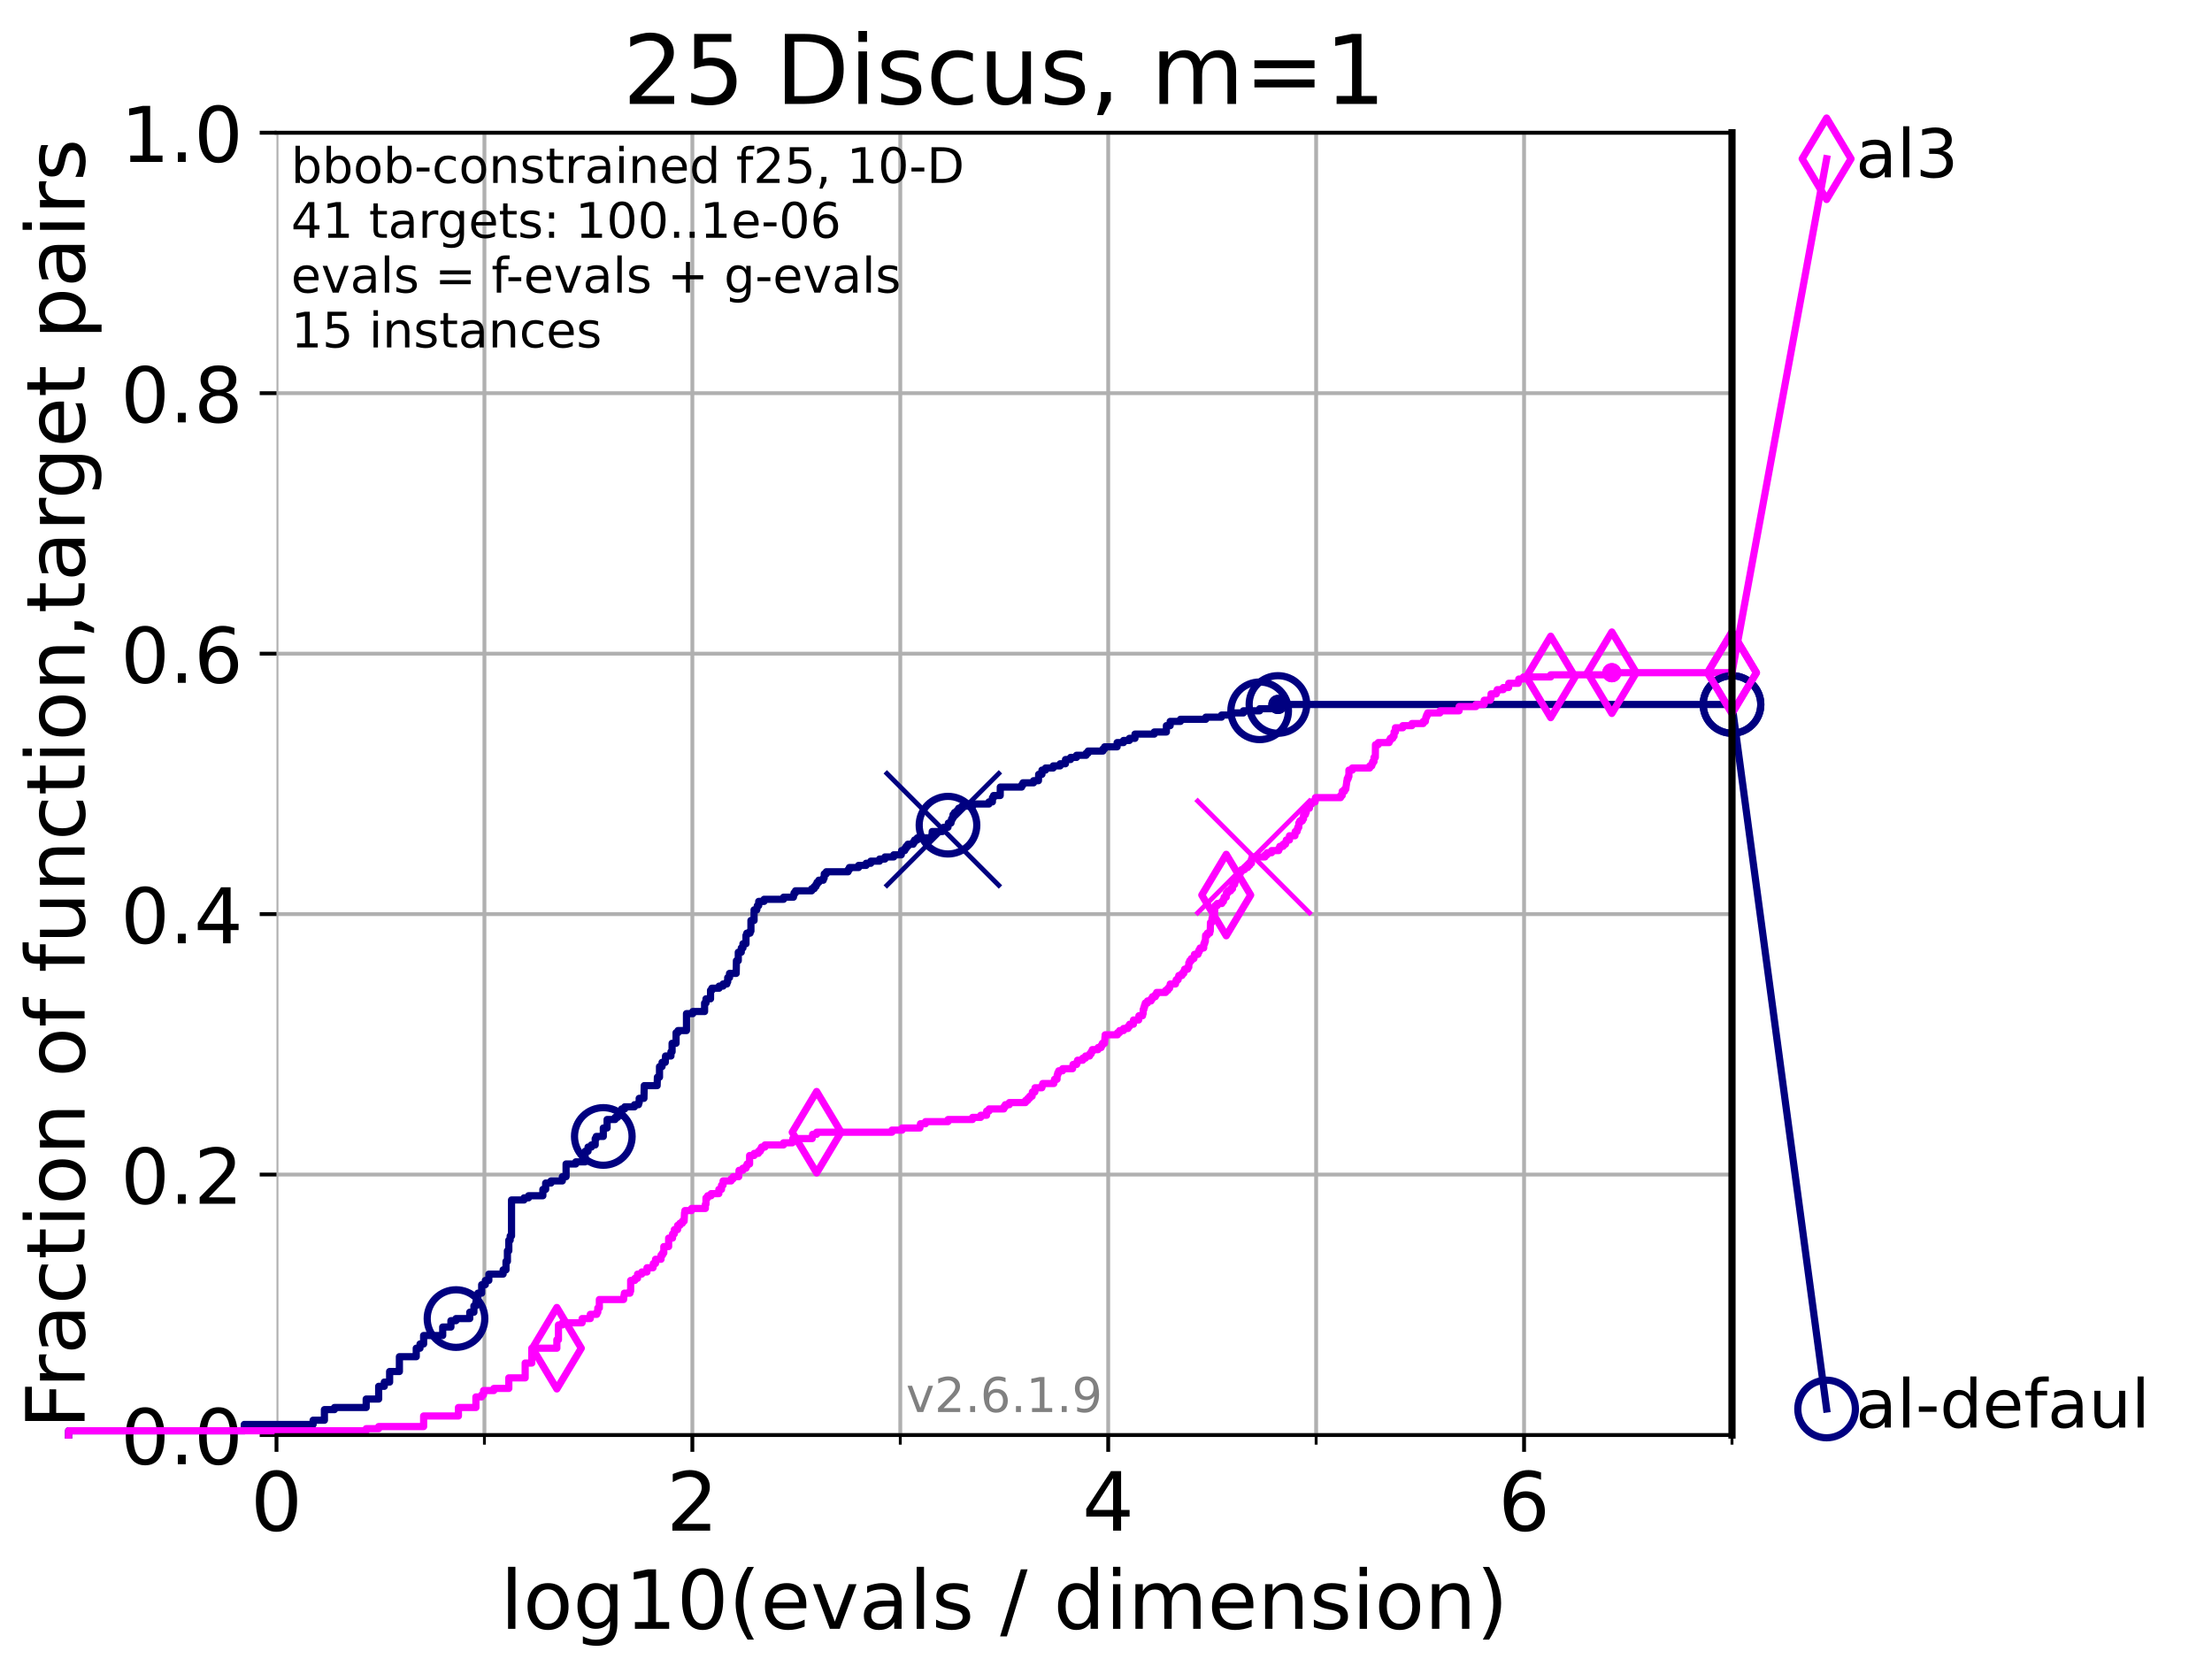 <?xml version="1.0" encoding="utf-8" standalone="no"?>
<!DOCTYPE svg PUBLIC "-//W3C//DTD SVG 1.1//EN"
  "http://www.w3.org/Graphics/SVG/1.1/DTD/svg11.dtd">
<!-- Created with matplotlib (https://matplotlib.org/) -->
<svg height="345.6pt" version="1.1" viewBox="0 0 460.8 345.6" width="460.8pt" xmlns="http://www.w3.org/2000/svg" xmlns:xlink="http://www.w3.org/1999/xlink">
 <defs>
  <style type="text/css">*{stroke-linecap:butt;stroke-linejoin:round;}</style>
 </defs>
 <g id="figure_1">
  <g id="patch_1">
   <path d="M 0 345.6 
L 460.8 345.6 
L 460.8 0 
L 0 0 
z
" style="fill:#ffffff;"/>
  </g>
  <g id="axes_1">
   <g id="patch_2">
    <path d="M 57.6 298.944 
L 360.806 298.944 
L 360.806 27.648 
L 57.6 27.648 
z
" style="fill:#ffffff;"/>
   </g>
   <g id="matplotlib.axis_1">
    <g id="xtick_1">
     <g id="line2d_1">
      <path clip-path="url(#p01d2b4db1b)" d="M 57.6 298.944 
L 57.6 27.648 
" style="fill:none;stroke:#b0b0b0;stroke-linecap:square;stroke-width:0.8;"/>
     </g>
     <g id="line2d_2">
      <defs>
       <path d="M 0 0 
L 0 3.5 
" id="m9686da07dc" style="stroke:#000000;stroke-width:0.8;"/>
      </defs>
      <g>
       <use style="stroke:#000000;stroke-width:0.8;" x="57.6" xlink:href="#m9686da07dc" y="298.944"/>
      </g>
     </g>
     <g id="text_1">
      <!-- 0 -->
      <g transform="translate(52.192 318.861)scale(0.17 -0.17)">
       <defs>
        <path d="M 31.781 66.406 
Q 24.172 66.406 20.328 58.906 
Q 16.5 51.422 16.5 36.375 
Q 16.5 21.391 20.328 13.891 
Q 24.172 6.391 31.781 6.391 
Q 39.453 6.391 43.281 13.891 
Q 47.125 21.391 47.125 36.375 
Q 47.125 51.422 43.281 58.906 
Q 39.453 66.406 31.781 66.406 
z
M 31.781 74.219 
Q 44.047 74.219 50.516 64.516 
Q 56.984 54.828 56.984 36.375 
Q 56.984 17.969 50.516 8.266 
Q 44.047 -1.422 31.781 -1.422 
Q 19.531 -1.422 13.062 8.266 
Q 6.594 17.969 6.594 36.375 
Q 6.594 54.828 13.062 64.516 
Q 19.531 74.219 31.781 74.219 
z
" id="DejaVuSans-48"/>
       </defs>
       <use xlink:href="#DejaVuSans-48"/>
      </g>
     </g>
    </g>
    <g id="xtick_2">
     <g id="line2d_3">
      <path clip-path="url(#p01d2b4db1b)" d="M 144.23 298.944 
L 144.23 27.648 
" style="fill:none;stroke:#b0b0b0;stroke-linecap:square;stroke-width:0.8;"/>
     </g>
     <g id="line2d_4">
      <g>
       <use style="stroke:#000000;stroke-width:0.8;" x="144.23" xlink:href="#m9686da07dc" y="298.944"/>
      </g>
     </g>
     <g id="text_2">
      <!-- 2 -->
      <g transform="translate(138.822 318.861)scale(0.17 -0.17)">
       <defs>
        <path d="M 19.188 8.297 
L 53.609 8.297 
L 53.609 0 
L 7.328 0 
L 7.328 8.297 
Q 12.938 14.109 22.625 23.891 
Q 32.328 33.688 34.812 36.531 
Q 39.547 41.844 41.422 45.531 
Q 43.312 49.219 43.312 52.781 
Q 43.312 58.594 39.234 62.25 
Q 35.156 65.922 28.609 65.922 
Q 23.969 65.922 18.812 64.312 
Q 13.672 62.703 7.812 59.422 
L 7.812 69.391 
Q 13.766 71.781 18.938 73 
Q 24.125 74.219 28.422 74.219 
Q 39.75 74.219 46.484 68.547 
Q 53.219 62.891 53.219 53.422 
Q 53.219 48.922 51.531 44.891 
Q 49.859 40.875 45.406 35.406 
Q 44.188 33.984 37.641 27.219 
Q 31.109 20.453 19.188 8.297 
z
" id="DejaVuSans-50"/>
       </defs>
       <use xlink:href="#DejaVuSans-50"/>
      </g>
     </g>
    </g>
    <g id="xtick_3">
     <g id="line2d_5">
      <path clip-path="url(#p01d2b4db1b)" d="M 230.861 298.944 
L 230.861 27.648 
" style="fill:none;stroke:#b0b0b0;stroke-linecap:square;stroke-width:0.8;"/>
     </g>
     <g id="line2d_6">
      <g>
       <use style="stroke:#000000;stroke-width:0.8;" x="230.861" xlink:href="#m9686da07dc" y="298.944"/>
      </g>
     </g>
     <g id="text_3">
      <!-- 4 -->
      <g transform="translate(225.453 318.861)scale(0.17 -0.17)">
       <defs>
        <path d="M 37.797 64.312 
L 12.891 25.391 
L 37.797 25.391 
z
M 35.203 72.906 
L 47.609 72.906 
L 47.609 25.391 
L 58.016 25.391 
L 58.016 17.188 
L 47.609 17.188 
L 47.609 0 
L 37.797 0 
L 37.797 17.188 
L 4.891 17.188 
L 4.891 26.703 
z
" id="DejaVuSans-52"/>
       </defs>
       <use xlink:href="#DejaVuSans-52"/>
      </g>
     </g>
    </g>
    <g id="xtick_4">
     <g id="line2d_7">
      <path clip-path="url(#p01d2b4db1b)" d="M 317.491 298.944 
L 317.491 27.648 
" style="fill:none;stroke:#b0b0b0;stroke-linecap:square;stroke-width:0.8;"/>
     </g>
     <g id="line2d_8">
      <g>
       <use style="stroke:#000000;stroke-width:0.8;" x="317.491" xlink:href="#m9686da07dc" y="298.944"/>
      </g>
     </g>
     <g id="text_4">
      <!-- 6 -->
      <g transform="translate(312.083 318.861)scale(0.17 -0.17)">
       <defs>
        <path d="M 33.016 40.375 
Q 26.375 40.375 22.484 35.828 
Q 18.609 31.297 18.609 23.391 
Q 18.609 15.531 22.484 10.953 
Q 26.375 6.391 33.016 6.391 
Q 39.656 6.391 43.531 10.953 
Q 47.406 15.531 47.406 23.391 
Q 47.406 31.297 43.531 35.828 
Q 39.656 40.375 33.016 40.375 
z
M 52.594 71.297 
L 52.594 62.312 
Q 48.875 64.062 45.094 64.984 
Q 41.312 65.922 37.594 65.922 
Q 27.828 65.922 22.672 59.328 
Q 17.531 52.734 16.797 39.406 
Q 19.672 43.656 24.016 45.922 
Q 28.375 48.188 33.594 48.188 
Q 44.578 48.188 50.953 41.516 
Q 57.328 34.859 57.328 23.391 
Q 57.328 12.156 50.688 5.359 
Q 44.047 -1.422 33.016 -1.422 
Q 20.359 -1.422 13.672 8.266 
Q 6.984 17.969 6.984 36.375 
Q 6.984 53.656 15.188 63.938 
Q 23.391 74.219 37.203 74.219 
Q 40.922 74.219 44.703 73.484 
Q 48.484 72.75 52.594 71.297 
z
" id="DejaVuSans-54"/>
       </defs>
       <use xlink:href="#DejaVuSans-54"/>
      </g>
     </g>
    </g>
    <g id="xtick_5">
     <g id="line2d_9">
      <path clip-path="url(#p01d2b4db1b)" d="M 100.915 298.944 
L 100.915 27.648 
" style="fill:none;stroke:#b0b0b0;stroke-linecap:square;stroke-width:0.8;"/>
     </g>
     <g id="line2d_10">
      <defs>
       <path d="M 0 0 
L 0 2 
" id="mb28432f240" style="stroke:#000000;stroke-width:0.6;"/>
      </defs>
      <g>
       <use style="stroke:#000000;stroke-width:0.6;" x="100.915" xlink:href="#mb28432f240" y="298.944"/>
      </g>
     </g>
    </g>
    <g id="xtick_6">
     <g id="line2d_11">
      <path clip-path="url(#p01d2b4db1b)" d="M 187.546 298.944 
L 187.546 27.648 
" style="fill:none;stroke:#b0b0b0;stroke-linecap:square;stroke-width:0.8;"/>
     </g>
     <g id="line2d_12">
      <g>
       <use style="stroke:#000000;stroke-width:0.6;" x="187.546" xlink:href="#mb28432f240" y="298.944"/>
      </g>
     </g>
    </g>
    <g id="xtick_7">
     <g id="line2d_13">
      <path clip-path="url(#p01d2b4db1b)" d="M 274.176 298.944 
L 274.176 27.648 
" style="fill:none;stroke:#b0b0b0;stroke-linecap:square;stroke-width:0.8;"/>
     </g>
     <g id="line2d_14">
      <g>
       <use style="stroke:#000000;stroke-width:0.6;" x="274.176" xlink:href="#mb28432f240" y="298.944"/>
      </g>
     </g>
    </g>
    <g id="xtick_8">
     <g id="line2d_15">
      <path clip-path="url(#p01d2b4db1b)" d="M 360.806 298.944 
L 360.806 27.648 
" style="fill:none;stroke:#b0b0b0;stroke-linecap:square;stroke-width:0.8;"/>
     </g>
     <g id="line2d_16">
      <g>
       <use style="stroke:#000000;stroke-width:0.6;" x="360.806" xlink:href="#mb28432f240" y="298.944"/>
      </g>
     </g>
    </g>
    <g id="text_5">
     <!-- log10(evals / dimension) -->
     <g transform="translate(104.239 339.314)scale(0.17 -0.17)">
      <defs>
       <path d="M 9.422 75.984 
L 18.406 75.984 
L 18.406 0 
L 9.422 0 
z
" id="DejaVuSans-108"/>
       <path d="M 30.609 48.391 
Q 23.391 48.391 19.188 42.75 
Q 14.984 37.109 14.984 27.297 
Q 14.984 17.484 19.156 11.844 
Q 23.344 6.203 30.609 6.203 
Q 37.797 6.203 41.984 11.859 
Q 46.188 17.531 46.188 27.297 
Q 46.188 37.016 41.984 42.703 
Q 37.797 48.391 30.609 48.391 
z
M 30.609 56 
Q 42.328 56 49.016 48.375 
Q 55.719 40.766 55.719 27.297 
Q 55.719 13.875 49.016 6.219 
Q 42.328 -1.422 30.609 -1.422 
Q 18.844 -1.422 12.172 6.219 
Q 5.516 13.875 5.516 27.297 
Q 5.516 40.766 12.172 48.375 
Q 18.844 56 30.609 56 
z
" id="DejaVuSans-111"/>
       <path d="M 45.406 27.984 
Q 45.406 37.75 41.375 43.109 
Q 37.359 48.484 30.078 48.484 
Q 22.859 48.484 18.828 43.109 
Q 14.797 37.75 14.797 27.984 
Q 14.797 18.266 18.828 12.891 
Q 22.859 7.516 30.078 7.516 
Q 37.359 7.516 41.375 12.891 
Q 45.406 18.266 45.406 27.984 
z
M 54.391 6.781 
Q 54.391 -7.172 48.188 -13.984 
Q 42 -20.797 29.203 -20.797 
Q 24.469 -20.797 20.266 -20.094 
Q 16.062 -19.391 12.109 -17.922 
L 12.109 -9.188 
Q 16.062 -11.328 19.922 -12.344 
Q 23.781 -13.375 27.781 -13.375 
Q 36.625 -13.375 41.016 -8.766 
Q 45.406 -4.156 45.406 5.172 
L 45.406 9.625 
Q 42.625 4.781 38.281 2.391 
Q 33.938 0 27.875 0 
Q 17.828 0 11.672 7.656 
Q 5.516 15.328 5.516 27.984 
Q 5.516 40.672 11.672 48.328 
Q 17.828 56 27.875 56 
Q 33.938 56 38.281 53.609 
Q 42.625 51.219 45.406 46.391 
L 45.406 54.688 
L 54.391 54.688 
z
" id="DejaVuSans-103"/>
       <path d="M 12.406 8.297 
L 28.516 8.297 
L 28.516 63.922 
L 10.984 60.406 
L 10.984 69.391 
L 28.422 72.906 
L 38.281 72.906 
L 38.281 8.297 
L 54.391 8.297 
L 54.391 0 
L 12.406 0 
z
" id="DejaVuSans-49"/>
       <path d="M 31 75.875 
Q 24.469 64.656 21.281 53.656 
Q 18.109 42.672 18.109 31.391 
Q 18.109 20.125 21.312 9.062 
Q 24.516 -2 31 -13.188 
L 23.188 -13.188 
Q 15.875 -1.703 12.234 9.375 
Q 8.594 20.453 8.594 31.391 
Q 8.594 42.281 12.203 53.312 
Q 15.828 64.359 23.188 75.875 
z
" id="DejaVuSans-40"/>
       <path d="M 56.203 29.594 
L 56.203 25.203 
L 14.891 25.203 
Q 15.484 15.922 20.484 11.062 
Q 25.484 6.203 34.422 6.203 
Q 39.594 6.203 44.453 7.469 
Q 49.312 8.734 54.109 11.281 
L 54.109 2.781 
Q 49.266 0.734 44.188 -0.344 
Q 39.109 -1.422 33.891 -1.422 
Q 20.797 -1.422 13.156 6.188 
Q 5.516 13.812 5.516 26.812 
Q 5.516 40.234 12.766 48.109 
Q 20.016 56 32.328 56 
Q 43.359 56 49.781 48.891 
Q 56.203 41.797 56.203 29.594 
z
M 47.219 32.234 
Q 47.125 39.594 43.094 43.984 
Q 39.062 48.391 32.422 48.391 
Q 24.906 48.391 20.391 44.141 
Q 15.875 39.891 15.188 32.172 
z
" id="DejaVuSans-101"/>
       <path d="M 2.984 54.688 
L 12.5 54.688 
L 29.594 8.797 
L 46.688 54.688 
L 56.203 54.688 
L 35.688 0 
L 23.484 0 
z
" id="DejaVuSans-118"/>
       <path d="M 34.281 27.484 
Q 23.391 27.484 19.188 25 
Q 14.984 22.516 14.984 16.5 
Q 14.984 11.719 18.141 8.906 
Q 21.297 6.109 26.703 6.109 
Q 34.188 6.109 38.703 11.406 
Q 43.219 16.703 43.219 25.484 
L 43.219 27.484 
z
M 52.203 31.203 
L 52.203 0 
L 43.219 0 
L 43.219 8.297 
Q 40.141 3.328 35.547 0.953 
Q 30.953 -1.422 24.312 -1.422 
Q 15.922 -1.422 10.953 3.297 
Q 6 8.016 6 15.922 
Q 6 25.141 12.172 29.828 
Q 18.359 34.516 30.609 34.516 
L 43.219 34.516 
L 43.219 35.406 
Q 43.219 41.609 39.141 45 
Q 35.062 48.391 27.688 48.391 
Q 23 48.391 18.547 47.266 
Q 14.109 46.141 10.016 43.891 
L 10.016 52.203 
Q 14.938 54.109 19.578 55.047 
Q 24.219 56 28.609 56 
Q 40.484 56 46.344 49.844 
Q 52.203 43.703 52.203 31.203 
z
" id="DejaVuSans-97"/>
       <path d="M 44.281 53.078 
L 44.281 44.578 
Q 40.484 46.531 36.375 47.5 
Q 32.281 48.484 27.875 48.484 
Q 21.188 48.484 17.844 46.438 
Q 14.5 44.391 14.5 40.281 
Q 14.5 37.156 16.891 35.375 
Q 19.281 33.594 26.516 31.984 
L 29.594 31.297 
Q 39.156 29.25 43.188 25.516 
Q 47.219 21.781 47.219 15.094 
Q 47.219 7.469 41.188 3.016 
Q 35.156 -1.422 24.609 -1.422 
Q 20.219 -1.422 15.453 -0.562 
Q 10.688 0.297 5.422 2 
L 5.422 11.281 
Q 10.406 8.688 15.234 7.391 
Q 20.062 6.109 24.812 6.109 
Q 31.156 6.109 34.562 8.281 
Q 37.984 10.453 37.984 14.406 
Q 37.984 18.062 35.516 20.016 
Q 33.062 21.969 24.703 23.781 
L 21.578 24.516 
Q 13.234 26.266 9.516 29.906 
Q 5.812 33.547 5.812 39.891 
Q 5.812 47.609 11.281 51.797 
Q 16.75 56 26.812 56 
Q 31.781 56 36.172 55.266 
Q 40.578 54.547 44.281 53.078 
z
" id="DejaVuSans-115"/>
       <path id="DejaVuSans-32"/>
       <path d="M 25.391 72.906 
L 33.688 72.906 
L 8.297 -9.281 
L 0 -9.281 
z
" id="DejaVuSans-47"/>
       <path d="M 45.406 46.391 
L 45.406 75.984 
L 54.391 75.984 
L 54.391 0 
L 45.406 0 
L 45.406 8.203 
Q 42.578 3.328 38.25 0.953 
Q 33.938 -1.422 27.875 -1.422 
Q 17.969 -1.422 11.734 6.484 
Q 5.516 14.406 5.516 27.297 
Q 5.516 40.188 11.734 48.094 
Q 17.969 56 27.875 56 
Q 33.938 56 38.25 53.625 
Q 42.578 51.266 45.406 46.391 
z
M 14.797 27.297 
Q 14.797 17.391 18.875 11.75 
Q 22.953 6.109 30.078 6.109 
Q 37.203 6.109 41.297 11.75 
Q 45.406 17.391 45.406 27.297 
Q 45.406 37.203 41.297 42.844 
Q 37.203 48.484 30.078 48.484 
Q 22.953 48.484 18.875 42.844 
Q 14.797 37.203 14.797 27.297 
z
" id="DejaVuSans-100"/>
       <path d="M 9.422 54.688 
L 18.406 54.688 
L 18.406 0 
L 9.422 0 
z
M 9.422 75.984 
L 18.406 75.984 
L 18.406 64.594 
L 9.422 64.594 
z
" id="DejaVuSans-105"/>
       <path d="M 52 44.188 
Q 55.375 50.25 60.062 53.125 
Q 64.75 56 71.094 56 
Q 79.641 56 84.281 50.016 
Q 88.922 44.047 88.922 33.016 
L 88.922 0 
L 79.891 0 
L 79.891 32.719 
Q 79.891 40.578 77.094 44.375 
Q 74.312 48.188 68.609 48.188 
Q 61.625 48.188 57.562 43.547 
Q 53.516 38.922 53.516 30.906 
L 53.516 0 
L 44.484 0 
L 44.484 32.719 
Q 44.484 40.625 41.703 44.406 
Q 38.922 48.188 33.109 48.188 
Q 26.219 48.188 22.156 43.531 
Q 18.109 38.875 18.109 30.906 
L 18.109 0 
L 9.078 0 
L 9.078 54.688 
L 18.109 54.688 
L 18.109 46.188 
Q 21.188 51.219 25.484 53.609 
Q 29.781 56 35.688 56 
Q 41.656 56 45.828 52.969 
Q 50 49.953 52 44.188 
z
" id="DejaVuSans-109"/>
       <path d="M 54.891 33.016 
L 54.891 0 
L 45.906 0 
L 45.906 32.719 
Q 45.906 40.484 42.875 44.328 
Q 39.844 48.188 33.797 48.188 
Q 26.516 48.188 22.312 43.547 
Q 18.109 38.922 18.109 30.906 
L 18.109 0 
L 9.078 0 
L 9.078 54.688 
L 18.109 54.688 
L 18.109 46.188 
Q 21.344 51.125 25.703 53.562 
Q 30.078 56 35.797 56 
Q 45.219 56 50.047 50.172 
Q 54.891 44.344 54.891 33.016 
z
" id="DejaVuSans-110"/>
       <path d="M 8.016 75.875 
L 15.828 75.875 
Q 23.141 64.359 26.781 53.312 
Q 30.422 42.281 30.422 31.391 
Q 30.422 20.453 26.781 9.375 
Q 23.141 -1.703 15.828 -13.188 
L 8.016 -13.188 
Q 14.5 -2 17.703 9.062 
Q 20.906 20.125 20.906 31.391 
Q 20.906 42.672 17.703 53.656 
Q 14.5 64.656 8.016 75.875 
z
" id="DejaVuSans-41"/>
      </defs>
      <use xlink:href="#DejaVuSans-108"/>
      <use x="27.783" xlink:href="#DejaVuSans-111"/>
      <use x="88.965" xlink:href="#DejaVuSans-103"/>
      <use x="152.441" xlink:href="#DejaVuSans-49"/>
      <use x="216.064" xlink:href="#DejaVuSans-48"/>
      <use x="279.688" xlink:href="#DejaVuSans-40"/>
      <use x="318.701" xlink:href="#DejaVuSans-101"/>
      <use x="380.225" xlink:href="#DejaVuSans-118"/>
      <use x="439.404" xlink:href="#DejaVuSans-97"/>
      <use x="500.684" xlink:href="#DejaVuSans-108"/>
      <use x="528.467" xlink:href="#DejaVuSans-115"/>
      <use x="580.566" xlink:href="#DejaVuSans-32"/>
      <use x="612.354" xlink:href="#DejaVuSans-47"/>
      <use x="646.045" xlink:href="#DejaVuSans-32"/>
      <use x="677.832" xlink:href="#DejaVuSans-100"/>
      <use x="741.309" xlink:href="#DejaVuSans-105"/>
      <use x="769.092" xlink:href="#DejaVuSans-109"/>
      <use x="866.504" xlink:href="#DejaVuSans-101"/>
      <use x="928.027" xlink:href="#DejaVuSans-110"/>
      <use x="991.406" xlink:href="#DejaVuSans-115"/>
      <use x="1043.506" xlink:href="#DejaVuSans-105"/>
      <use x="1071.289" xlink:href="#DejaVuSans-111"/>
      <use x="1132.471" xlink:href="#DejaVuSans-110"/>
      <use x="1195.85" xlink:href="#DejaVuSans-41"/>
     </g>
    </g>
   </g>
   <g id="matplotlib.axis_2">
    <g id="ytick_1">
     <g id="line2d_17">
      <path clip-path="url(#p01d2b4db1b)" d="M 57.6 298.944 
L 360.806 298.944 
" style="fill:none;stroke:#b0b0b0;stroke-linecap:square;stroke-width:0.8;"/>
     </g>
     <g id="line2d_18">
      <defs>
       <path d="M 0 0 
L -3.5 0 
" id="m9b36b003c2" style="stroke:#000000;stroke-width:0.8;"/>
      </defs>
      <g>
       <use style="stroke:#000000;stroke-width:0.8;" x="57.6" xlink:href="#m9b36b003c2" y="298.944"/>
      </g>
     </g>
     <g id="text_6">
      <!-- 0.0 -->
      <g transform="translate(25.155 305.023)scale(0.16 -0.16)">
       <defs>
        <path d="M 10.688 12.406 
L 21 12.406 
L 21 0 
L 10.688 0 
z
" id="DejaVuSans-46"/>
       </defs>
       <use xlink:href="#DejaVuSans-48"/>
       <use x="63.623" xlink:href="#DejaVuSans-46"/>
       <use x="95.41" xlink:href="#DejaVuSans-48"/>
      </g>
     </g>
    </g>
    <g id="ytick_2">
     <g id="line2d_19">
      <path clip-path="url(#p01d2b4db1b)" d="M 57.6 244.685 
L 360.806 244.685 
" style="fill:none;stroke:#b0b0b0;stroke-linecap:square;stroke-width:0.8;"/>
     </g>
     <g id="line2d_20">
      <g>
       <use style="stroke:#000000;stroke-width:0.8;" x="57.6" xlink:href="#m9b36b003c2" y="244.685"/>
      </g>
     </g>
     <g id="text_7">
      <!-- 0.2 -->
      <g transform="translate(25.155 250.764)scale(0.16 -0.16)">
       <use xlink:href="#DejaVuSans-48"/>
       <use x="63.623" xlink:href="#DejaVuSans-46"/>
       <use x="95.41" xlink:href="#DejaVuSans-50"/>
      </g>
     </g>
    </g>
    <g id="ytick_3">
     <g id="line2d_21">
      <path clip-path="url(#p01d2b4db1b)" d="M 57.6 190.426 
L 360.806 190.426 
" style="fill:none;stroke:#b0b0b0;stroke-linecap:square;stroke-width:0.8;"/>
     </g>
     <g id="line2d_22">
      <g>
       <use style="stroke:#000000;stroke-width:0.8;" x="57.6" xlink:href="#m9b36b003c2" y="190.426"/>
      </g>
     </g>
     <g id="text_8">
      <!-- 0.4 -->
      <g transform="translate(25.155 196.504)scale(0.16 -0.16)">
       <use xlink:href="#DejaVuSans-48"/>
       <use x="63.623" xlink:href="#DejaVuSans-46"/>
       <use x="95.41" xlink:href="#DejaVuSans-52"/>
      </g>
     </g>
    </g>
    <g id="ytick_4">
     <g id="line2d_23">
      <path clip-path="url(#p01d2b4db1b)" d="M 57.6 136.166 
L 360.806 136.166 
" style="fill:none;stroke:#b0b0b0;stroke-linecap:square;stroke-width:0.8;"/>
     </g>
     <g id="line2d_24">
      <g>
       <use style="stroke:#000000;stroke-width:0.8;" x="57.6" xlink:href="#m9b36b003c2" y="136.166"/>
      </g>
     </g>
     <g id="text_9">
      <!-- 0.6 -->
      <g transform="translate(25.155 142.245)scale(0.16 -0.16)">
       <use xlink:href="#DejaVuSans-48"/>
       <use x="63.623" xlink:href="#DejaVuSans-46"/>
       <use x="95.41" xlink:href="#DejaVuSans-54"/>
      </g>
     </g>
    </g>
    <g id="ytick_5">
     <g id="line2d_25">
      <path clip-path="url(#p01d2b4db1b)" d="M 57.6 81.907 
L 360.806 81.907 
" style="fill:none;stroke:#b0b0b0;stroke-linecap:square;stroke-width:0.8;"/>
     </g>
     <g id="line2d_26">
      <g>
       <use style="stroke:#000000;stroke-width:0.8;" x="57.6" xlink:href="#m9b36b003c2" y="81.907"/>
      </g>
     </g>
     <g id="text_10">
      <!-- 0.8 -->
      <g transform="translate(25.155 87.986)scale(0.16 -0.16)">
       <defs>
        <path d="M 31.781 34.625 
Q 24.75 34.625 20.719 30.859 
Q 16.703 27.094 16.703 20.516 
Q 16.703 13.922 20.719 10.156 
Q 24.75 6.391 31.781 6.391 
Q 38.812 6.391 42.859 10.172 
Q 46.922 13.969 46.922 20.516 
Q 46.922 27.094 42.891 30.859 
Q 38.875 34.625 31.781 34.625 
z
M 21.922 38.812 
Q 15.578 40.375 12.031 44.719 
Q 8.5 49.078 8.5 55.328 
Q 8.5 64.062 14.719 69.141 
Q 20.953 74.219 31.781 74.219 
Q 42.672 74.219 48.875 69.141 
Q 55.078 64.062 55.078 55.328 
Q 55.078 49.078 51.531 44.719 
Q 48 40.375 41.703 38.812 
Q 48.828 37.156 52.797 32.312 
Q 56.781 27.484 56.781 20.516 
Q 56.781 9.906 50.312 4.234 
Q 43.844 -1.422 31.781 -1.422 
Q 19.734 -1.422 13.25 4.234 
Q 6.781 9.906 6.781 20.516 
Q 6.781 27.484 10.781 32.312 
Q 14.797 37.156 21.922 38.812 
z
M 18.312 54.391 
Q 18.312 48.734 21.844 45.562 
Q 25.391 42.391 31.781 42.391 
Q 38.141 42.391 41.719 45.562 
Q 45.312 48.734 45.312 54.391 
Q 45.312 60.062 41.719 63.234 
Q 38.141 66.406 31.781 66.406 
Q 25.391 66.406 21.844 63.234 
Q 18.312 60.062 18.312 54.391 
z
" id="DejaVuSans-56"/>
       </defs>
       <use xlink:href="#DejaVuSans-48"/>
       <use x="63.623" xlink:href="#DejaVuSans-46"/>
       <use x="95.41" xlink:href="#DejaVuSans-56"/>
      </g>
     </g>
    </g>
    <g id="ytick_6">
     <g id="line2d_27">
      <path clip-path="url(#p01d2b4db1b)" d="M 57.6 27.648 
L 360.806 27.648 
" style="fill:none;stroke:#b0b0b0;stroke-linecap:square;stroke-width:0.8;"/>
     </g>
     <g id="line2d_28">
      <g>
       <use style="stroke:#000000;stroke-width:0.8;" x="57.6" xlink:href="#m9b36b003c2" y="27.648"/>
      </g>
     </g>
     <g id="text_11">
      <!-- 1.0 -->
      <g transform="translate(25.155 33.727)scale(0.16 -0.16)">
       <use xlink:href="#DejaVuSans-49"/>
       <use x="63.623" xlink:href="#DejaVuSans-46"/>
       <use x="95.41" xlink:href="#DejaVuSans-48"/>
      </g>
     </g>
    </g>
    <g id="text_12">
     <!-- Fraction of function,target pairs -->
     <g transform="translate(17.62 297.681)rotate(-90)scale(0.17 -0.17)">
      <defs>
       <path d="M 9.812 72.906 
L 51.703 72.906 
L 51.703 64.594 
L 19.672 64.594 
L 19.672 43.109 
L 48.578 43.109 
L 48.578 34.812 
L 19.672 34.812 
L 19.672 0 
L 9.812 0 
z
" id="DejaVuSans-70"/>
       <path d="M 41.109 46.297 
Q 39.594 47.172 37.812 47.578 
Q 36.031 48 33.891 48 
Q 26.266 48 22.188 43.047 
Q 18.109 38.094 18.109 28.812 
L 18.109 0 
L 9.078 0 
L 9.078 54.688 
L 18.109 54.688 
L 18.109 46.188 
Q 20.953 51.172 25.484 53.578 
Q 30.031 56 36.531 56 
Q 37.453 56 38.578 55.875 
Q 39.703 55.766 41.062 55.516 
z
" id="DejaVuSans-114"/>
       <path d="M 48.781 52.594 
L 48.781 44.188 
Q 44.969 46.297 41.141 47.344 
Q 37.312 48.391 33.406 48.391 
Q 24.656 48.391 19.812 42.844 
Q 14.984 37.312 14.984 27.297 
Q 14.984 17.281 19.812 11.734 
Q 24.656 6.203 33.406 6.203 
Q 37.312 6.203 41.141 7.25 
Q 44.969 8.297 48.781 10.406 
L 48.781 2.094 
Q 45.016 0.344 40.984 -0.531 
Q 36.969 -1.422 32.422 -1.422 
Q 20.062 -1.422 12.781 6.344 
Q 5.516 14.109 5.516 27.297 
Q 5.516 40.672 12.859 48.328 
Q 20.219 56 33.016 56 
Q 37.156 56 41.109 55.141 
Q 45.062 54.297 48.781 52.594 
z
" id="DejaVuSans-99"/>
       <path d="M 18.312 70.219 
L 18.312 54.688 
L 36.812 54.688 
L 36.812 47.703 
L 18.312 47.703 
L 18.312 18.016 
Q 18.312 11.328 20.141 9.422 
Q 21.969 7.516 27.594 7.516 
L 36.812 7.516 
L 36.812 0 
L 27.594 0 
Q 17.188 0 13.234 3.875 
Q 9.281 7.766 9.281 18.016 
L 9.281 47.703 
L 2.688 47.703 
L 2.688 54.688 
L 9.281 54.688 
L 9.281 70.219 
z
" id="DejaVuSans-116"/>
       <path d="M 37.109 75.984 
L 37.109 68.5 
L 28.516 68.5 
Q 23.688 68.5 21.797 66.547 
Q 19.922 64.594 19.922 59.516 
L 19.922 54.688 
L 34.719 54.688 
L 34.719 47.703 
L 19.922 47.703 
L 19.922 0 
L 10.891 0 
L 10.891 47.703 
L 2.297 47.703 
L 2.297 54.688 
L 10.891 54.688 
L 10.891 58.5 
Q 10.891 67.625 15.141 71.797 
Q 19.391 75.984 28.609 75.984 
z
" id="DejaVuSans-102"/>
       <path d="M 8.5 21.578 
L 8.5 54.688 
L 17.484 54.688 
L 17.484 21.922 
Q 17.484 14.156 20.5 10.266 
Q 23.531 6.391 29.594 6.391 
Q 36.859 6.391 41.078 11.031 
Q 45.312 15.672 45.312 23.688 
L 45.312 54.688 
L 54.297 54.688 
L 54.297 0 
L 45.312 0 
L 45.312 8.406 
Q 42.047 3.422 37.719 1 
Q 33.406 -1.422 27.688 -1.422 
Q 18.266 -1.422 13.375 4.438 
Q 8.5 10.297 8.5 21.578 
z
M 31.109 56 
z
" id="DejaVuSans-117"/>
       <path d="M 11.719 12.406 
L 22.016 12.406 
L 22.016 4 
L 14.016 -11.625 
L 7.719 -11.625 
L 11.719 4 
z
" id="DejaVuSans-44"/>
       <path d="M 18.109 8.203 
L 18.109 -20.797 
L 9.078 -20.797 
L 9.078 54.688 
L 18.109 54.688 
L 18.109 46.391 
Q 20.953 51.266 25.266 53.625 
Q 29.594 56 35.594 56 
Q 45.562 56 51.781 48.094 
Q 58.016 40.188 58.016 27.297 
Q 58.016 14.406 51.781 6.484 
Q 45.562 -1.422 35.594 -1.422 
Q 29.594 -1.422 25.266 0.953 
Q 20.953 3.328 18.109 8.203 
z
M 48.688 27.297 
Q 48.688 37.203 44.609 42.844 
Q 40.531 48.484 33.406 48.484 
Q 26.266 48.484 22.188 42.844 
Q 18.109 37.203 18.109 27.297 
Q 18.109 17.391 22.188 11.75 
Q 26.266 6.109 33.406 6.109 
Q 40.531 6.109 44.609 11.75 
Q 48.688 17.391 48.688 27.297 
z
" id="DejaVuSans-112"/>
      </defs>
      <use xlink:href="#DejaVuSans-70"/>
      <use x="50.27" xlink:href="#DejaVuSans-114"/>
      <use x="91.383" xlink:href="#DejaVuSans-97"/>
      <use x="152.662" xlink:href="#DejaVuSans-99"/>
      <use x="207.643" xlink:href="#DejaVuSans-116"/>
      <use x="246.852" xlink:href="#DejaVuSans-105"/>
      <use x="274.635" xlink:href="#DejaVuSans-111"/>
      <use x="335.816" xlink:href="#DejaVuSans-110"/>
      <use x="399.195" xlink:href="#DejaVuSans-32"/>
      <use x="430.982" xlink:href="#DejaVuSans-111"/>
      <use x="492.164" xlink:href="#DejaVuSans-102"/>
      <use x="527.369" xlink:href="#DejaVuSans-32"/>
      <use x="559.156" xlink:href="#DejaVuSans-102"/>
      <use x="594.361" xlink:href="#DejaVuSans-117"/>
      <use x="657.74" xlink:href="#DejaVuSans-110"/>
      <use x="721.119" xlink:href="#DejaVuSans-99"/>
      <use x="776.1" xlink:href="#DejaVuSans-116"/>
      <use x="815.309" xlink:href="#DejaVuSans-105"/>
      <use x="843.092" xlink:href="#DejaVuSans-111"/>
      <use x="904.273" xlink:href="#DejaVuSans-110"/>
      <use x="967.652" xlink:href="#DejaVuSans-44"/>
      <use x="999.439" xlink:href="#DejaVuSans-116"/>
      <use x="1038.648" xlink:href="#DejaVuSans-97"/>
      <use x="1099.928" xlink:href="#DejaVuSans-114"/>
      <use x="1139.291" xlink:href="#DejaVuSans-103"/>
      <use x="1202.768" xlink:href="#DejaVuSans-101"/>
      <use x="1264.291" xlink:href="#DejaVuSans-116"/>
      <use x="1303.5" xlink:href="#DejaVuSans-32"/>
      <use x="1335.287" xlink:href="#DejaVuSans-112"/>
      <use x="1398.764" xlink:href="#DejaVuSans-97"/>
      <use x="1460.043" xlink:href="#DejaVuSans-105"/>
      <use x="1487.826" xlink:href="#DejaVuSans-114"/>
      <use x="1528.939" xlink:href="#DejaVuSans-115"/>
     </g>
    </g>
   </g>
   <g id="line2d_29">
    <defs>
     <path d="M 0 1.5 
C 0.398 1.5 0.779 1.342 1.061 1.061 
C 1.342 0.779 1.5 0.398 1.5 0 
C 1.5 -0.398 1.342 -0.779 1.061 -1.061 
C 0.779 -1.342 0.398 -1.5 0 -1.5 
C -0.398 -1.5 -0.779 -1.342 -1.061 -1.061 
C -1.342 -0.779 -1.5 -0.398 -1.5 0 
C -1.5 0.398 -1.342 0.779 -1.061 1.061 
C -0.779 1.342 -0.398 1.5 0 1.5 
z
" id="me3cf072e08" style="stroke:#000080;"/>
    </defs>
    <g>
     <use style="fill:#000080;stroke:#000080;" x="266.22" xlink:href="#me3cf072e08" y="146.754"/>
     <use style="fill:#000080;stroke:#000080;" x="266.22" xlink:href="#me3cf072e08" y="146.754"/>
    </g>
   </g>
   <g id="line2d_30">
    <path d="M 14.285 298.944 
L 14.285 298.062 
L 50.89 298.062 
L 50.89 296.738 
L 65.227 296.738 
L 65.227 295.856 
L 67.582 295.856 
L 67.582 293.65 
L 69.674 293.65 
L 69.674 293.209 
L 76.285 293.209 
L 76.285 291.445 
L 78.883 291.445 
L 78.883 288.798 
L 80.06 288.798 
L 80.06 287.916 
L 81.166 287.916 
L 81.166 285.71 
L 83.202 285.71 
L 83.202 282.622 
L 86.712 282.622 
L 86.712 280.858 
L 87.496 280.858 
L 87.496 279.975 
L 88.249 279.975 
L 88.249 278.211 
L 92.224 278.211 
L 92.224 276.446 
L 93.935 276.446 
L 93.935 275.123 
L 94.995 275.123 
L 94.995 274.682 
L 97.858 274.682 
L 97.858 273.358 
L 98.723 273.358 
L 98.723 272.035 
L 99.141 272.035 
L 99.141 271.153 
L 99.55 271.153 
L 99.55 269.388 
L 100.342 269.388 
L 100.342 267.624 
L 101.102 267.624 
L 101.102 266.741 
L 101.833 266.741 
L 101.833 265.418 
L 104.809 265.418 
L 104.809 264.536 
L 105.411 264.536 
L 105.411 262.771 
L 105.705 262.771 
L 105.705 260.566 
L 105.995 260.566 
L 105.995 258.36 
L 106.28 258.36 
L 106.28 257.478 
L 106.561 257.478 
L 106.561 249.978 
L 109.159 249.978 
L 109.159 249.537 
L 110.106 249.537 
L 110.106 249.096 
L 113.088 249.096 
L 113.088 247.773 
L 113.67 247.773 
L 113.67 246.449 
L 114.782 246.449 
L 114.782 246.008 
L 117.147 246.008 
L 117.147 245.126 
L 117.925 245.126 
L 117.925 242.479 
L 119.945 242.479 
L 119.945 242.038 
L 121.893 242.038 
L 121.893 239.832 
L 122.5 239.832 
L 122.5 238.95 
L 123.203 238.95 
L 123.203 238.509 
L 123.992 238.509 
L 123.992 237.186 
L 124.211 237.186 
L 124.211 236.744 
L 125.679 236.744 
L 125.679 234.98 
L 126.469 234.98 
L 126.469 233.215 
L 128.134 233.215 
L 128.134 232.774 
L 128.658 232.774 
L 128.658 232.333 
L 129.5 232.333 
L 129.5 231.01 
L 130.147 231.01 
L 130.147 230.569 
L 132.181 230.569 
L 132.181 230.127 
L 133.018 230.127 
L 133.018 229.686 
L 133.154 229.686 
L 133.154 228.804 
L 134.145 228.804 
L 134.209 226.157 
L 136.892 226.157 
L 136.948 224.393 
L 137.386 224.393 
L 137.386 222.187 
L 137.92 222.187 
L 137.92 221.305 
L 138.592 221.305 
L 138.642 219.981 
L 139.772 219.981 
L 139.772 219.099 
L 140.009 219.099 
L 140.009 217.335 
L 140.838 217.335 
L 140.838 215.129 
L 141.239 215.129 
L 141.239 214.688 
L 143.006 214.688 
L 143.006 211.159 
L 144.324 211.159 
L 144.324 210.718 
L 146.778 210.718 
L 146.778 208.953 
L 147.071 208.953 
L 147.071 208.071 
L 148.017 208.071 
L 148.017 206.306 
L 148.292 206.306 
L 148.292 205.865 
L 149.806 205.865 
L 149.806 205.424 
L 150.627 205.424 
L 150.627 204.983 
L 151.414 204.983 
L 151.414 204.542 
L 151.593 204.542 
L 151.593 203.66 
L 151.97 203.66 
L 151.97 202.777 
L 153.364 202.777 
L 153.41 200.13 
L 153.798 200.13 
L 153.798 198.366 
L 154.421 198.366 
L 154.421 197.484 
L 154.768 197.484 
L 154.768 196.601 
L 155.402 196.601 
L 155.402 194.837 
L 155.568 194.837 
L 155.568 194.396 
L 156.255 194.396 
L 156.255 193.955 
L 156.433 193.955 
L 156.433 191.749 
L 157.09 191.749 
L 157.09 189.543 
L 157.651 189.543 
L 157.762 188.661 
L 158.053 188.661 
L 158.053 187.779 
L 159.173 187.779 
L 159.173 187.338 
L 163.24 187.338 
L 163.24 186.897 
L 165.288 186.897 
L 165.288 186.455 
L 165.41 186.455 
L 165.41 186.014 
L 165.713 186.014 
L 165.713 185.573 
L 169.09 185.573 
L 169.09 185.132 
L 169.614 185.132 
L 169.614 184.691 
L 169.972 184.691 
L 169.972 184.25 
L 170.2 184.25 
L 170.2 183.809 
L 170.575 183.809 
L 170.575 183.367 
L 171.498 183.367 
L 171.498 182.926 
L 171.682 182.926 
L 171.709 182.044 
L 172.132 182.044 
L 172.132 181.603 
L 176.675 181.603 
L 176.675 181.162 
L 176.942 181.162 
L 176.942 180.721 
L 178.863 180.721 
L 178.863 180.28 
L 180.426 180.28 
L 180.426 179.838 
L 181.4 179.838 
L 181.4 179.397 
L 183.223 179.397 
L 183.223 178.956 
L 184.353 178.956 
L 184.353 178.515 
L 186.178 178.515 
L 186.178 178.074 
L 187.753 178.074 
L 187.82 177.192 
L 188.48 177.192 
L 188.48 176.751 
L 188.76 176.751 
L 188.76 176.309 
L 189.13 176.309 
L 189.13 175.868 
L 190.232 175.868 
L 190.232 175.427 
L 190.523 175.427 
L 190.523 174.986 
L 191.086 174.986 
L 191.086 174.545 
L 194.064 174.545 
L 194.159 173.663 
L 194.196 173.663 
L 194.196 173.221 
L 196.348 173.221 
L 196.348 172.78 
L 196.572 172.78 
L 196.572 172.339 
L 197.483 172.339 
L 197.558 171.457 
L 198.107 171.457 
L 198.107 171.016 
L 198.231 171.016 
L 198.231 170.575 
L 198.445 170.575 
L 198.536 169.692 
L 198.848 169.692 
L 198.848 169.251 
L 199.391 169.251 
L 199.391 168.81 
L 199.705 168.81 
L 199.705 168.369 
L 200.369 168.369 
L 200.369 167.928 
L 202.654 167.928 
L 202.654 167.487 
L 206.013 167.487 
L 206.013 167.046 
L 206.737 167.046 
L 206.737 166.163 
L 206.977 166.163 
L 206.977 165.722 
L 208.36 165.722 
L 208.377 163.958 
L 212.831 163.958 
L 212.831 163.517 
L 213.097 163.517 
L 213.097 163.075 
L 215.314 163.075 
L 215.314 162.634 
L 216.329 162.634 
L 216.37 161.311 
L 217.059 161.311 
L 217.059 160.429 
L 217.808 160.429 
L 217.808 159.988 
L 219.399 159.988 
L 219.399 159.546 
L 220.851 159.546 
L 220.851 159.105 
L 221.954 159.105 
L 221.962 158.223 
L 223.021 158.223 
L 223.021 157.782 
L 224.257 157.782 
L 224.257 157.341 
L 226.267 157.341 
L 226.267 156.9 
L 226.677 156.9 
L 226.677 156.458 
L 229.762 156.458 
L 229.762 156.017 
L 230.109 156.017 
L 230.109 155.576 
L 232.714 155.576 
L 232.714 154.694 
L 234.048 154.694 
L 234.048 154.253 
L 235.268 154.253 
L 235.268 153.812 
L 236.435 153.812 
L 236.435 152.929 
L 240.455 152.929 
L 240.455 152.488 
L 242.981 152.488 
L 242.981 151.165 
L 243.766 151.165 
L 243.766 150.283 
L 245.906 150.283 
L 245.906 149.841 
L 251.193 149.841 
L 251.193 149.4 
L 254.465 149.4 
L 254.465 148.959 
L 256.504 148.959 
L 256.504 148.518 
L 259.022 148.518 
L 259.022 148.077 
L 262.412 148.077 
L 262.412 147.636 
L 265.52 147.636 
L 265.52 147.195 
L 266.22 147.195 
L 266.22 146.754 
L 360.806 146.754 
L 360.806 146.754 
" style="fill:none;stroke:#000080;stroke-linecap:square;stroke-width:1.5;"/>
   </g>
   <g id="line2d_31">
    <defs>
     <path d="M 0 6 
C 1.591 6 3.117 5.368 4.243 4.243 
C 5.368 3.117 6 1.591 6 0 
C 6 -1.591 5.368 -3.117 4.243 -4.243 
C 3.117 -5.368 1.591 -6 0 -6 
C -1.591 -6 -3.117 -5.368 -4.243 -4.243 
C -5.368 -3.117 -6 -1.591 -6 0 
C -6 1.591 -5.368 3.117 -4.243 4.243 
C -3.117 5.368 -1.591 6 0 6 
z
" id="m59a4e4e54a" style="stroke:#000080;stroke-width:1.5;"/>
    </defs>
    <g>
     <use style="fill-opacity:0;stroke:#000080;stroke-width:1.5;" x="94.995" xlink:href="#m59a4e4e54a" y="274.682"/>
     <use style="fill-opacity:0;stroke:#000080;stroke-width:1.5;" x="125.679" xlink:href="#m59a4e4e54a" y="236.744"/>
     <use style="fill-opacity:0;stroke:#000080;stroke-width:1.5;" x="197.483" xlink:href="#m59a4e4e54a" y="171.898"/>
     <use style="fill-opacity:0;stroke:#000080;stroke-width:1.5;" x="262.412" xlink:href="#m59a4e4e54a" y="148.077"/>
     <use style="fill-opacity:0;stroke:#000080;stroke-width:1.5;" x="266.22" xlink:href="#m59a4e4e54a" y="146.754"/>
     <use style="fill-opacity:0;stroke:#000080;stroke-width:1.5;" x="360.806" xlink:href="#m59a4e4e54a" y="146.754"/>
    </g>
   </g>
   <g id="line2d_32">
    <path style="fill:none;stroke:#000080;stroke-linecap:square;stroke-width:1.5;"/>
    <g/>
   </g>
   <g id="line2d_33">
    <path clip-path="url(#p01d2b4db1b)" d="M 196.414 172.78 
" style="fill:none;stroke:#000080;stroke-linecap:square;stroke-width:1.5;"/>
    <defs>
     <path d="M -12 12 
L 12 -12 
M -12 -12 
L 12 12 
" id="mf6c69ad34d" style="stroke:#000080;"/>
    </defs>
    <g clip-path="url(#p01d2b4db1b)">
     <use style="fill:#000080;stroke:#000080;" x="196.414" xlink:href="#mf6c69ad34d" y="172.78"/>
    </g>
   </g>
   <g id="line2d_34">
    <defs>
     <path d="M 0 1.5 
C 0.398 1.5 0.779 1.342 1.061 1.061 
C 1.342 0.779 1.5 0.398 1.5 0 
C 1.5 -0.398 1.342 -0.779 1.061 -1.061 
C 0.779 -1.342 0.398 -1.5 0 -1.5 
C -0.398 -1.5 -0.779 -1.342 -1.061 -1.061 
C -1.342 -0.779 -1.5 -0.398 -1.5 0 
C -1.5 0.398 -1.342 0.779 -1.061 1.061 
C -0.779 1.342 -0.398 1.5 0 1.5 
z
" id="m69aa895622" style="stroke:#ff00ff;"/>
    </defs>
    <g>
     <use style="fill:#ff00ff;stroke:#ff00ff;" x="335.777" xlink:href="#m69aa895622" y="140.137"/>
     <use style="fill:#ff00ff;stroke:#ff00ff;" x="335.777" xlink:href="#m69aa895622" y="140.137"/>
    </g>
   </g>
   <g id="line2d_35">
    <path d="M 14.285 298.944 
L 14.285 298.062 
L 76.285 298.062 
L 76.285 297.621 
L 78.883 297.621 
L 78.883 297.179 
L 88.249 297.179 
L 88.249 294.974 
L 95.503 294.974 
L 95.503 293.209 
L 99.141 293.209 
L 99.141 291.004 
L 100.342 291.004 
L 100.342 290.562 
L 100.726 290.562 
L 100.726 289.68 
L 102.878 289.68 
L 102.878 289.239 
L 105.995 289.239 
L 105.995 287.033 
L 109.401 287.033 
L 109.401 283.946 
L 110.786 283.946 
L 110.786 280.858 
L 116.002 280.858 
L 116.002 279.093 
L 116.337 279.093 
L 116.337 276.005 
L 117.147 276.005 
L 117.147 275.564 
L 121.266 275.564 
L 121.266 274.682 
L 122.971 274.682 
L 122.971 273.799 
L 124.32 273.799 
L 124.32 273.358 
L 124.535 273.358 
L 124.535 272.476 
L 124.854 272.476 
L 124.854 270.712 
L 129.907 270.712 
L 129.987 269.829 
L 130.067 269.829 
L 130.067 269.388 
L 131.229 269.388 
L 131.229 268.947 
L 131.378 268.947 
L 131.378 266.741 
L 132.252 266.741 
L 132.252 266.3 
L 132.812 266.3 
L 132.812 265.418 
L 133.689 265.418 
L 133.689 264.977 
L 134.777 264.977 
L 134.777 264.095 
L 136.04 264.095 
L 136.098 263.212 
L 136.556 263.212 
L 136.556 262.33 
L 137.708 262.33 
L 137.708 261.448 
L 138.025 261.448 
L 138.025 261.007 
L 138.284 261.007 
L 138.284 259.683 
L 139.289 259.683 
L 139.289 257.919 
L 140.103 257.919 
L 140.103 257.036 
L 140.474 257.036 
L 140.474 256.154 
L 141.151 256.154 
L 141.151 255.272 
L 141.632 255.272 
L 141.632 254.831 
L 142.144 254.831 
L 142.144 254.39 
L 142.518 254.39 
L 142.6 252.625 
L 142.682 252.625 
L 142.682 252.184 
L 144.06 252.184 
L 144.06 251.743 
L 146.941 251.743 
L 146.941 250.861 
L 147.071 250.861 
L 147.071 249.537 
L 147.424 249.537 
L 147.424 249.096 
L 148.14 249.096 
L 148.14 248.655 
L 149.75 248.655 
L 149.75 247.773 
L 150.303 247.773 
L 150.303 246.89 
L 150.627 246.89 
L 150.627 246.008 
L 152.316 246.008 
L 152.316 245.567 
L 152.728 245.567 
L 152.728 245.126 
L 153.889 245.126 
L 153.956 243.803 
L 154.747 243.803 
L 154.747 243.361 
L 155.402 243.361 
L 155.402 242.92 
L 155.629 242.92 
L 155.629 242.479 
L 156.156 242.479 
L 156.156 240.715 
L 157.109 240.715 
L 157.109 240.273 
L 157.98 240.273 
L 157.98 239.832 
L 158.392 239.832 
L 158.392 239.391 
L 158.639 239.391 
L 158.639 238.95 
L 159.359 238.95 
L 159.359 238.509 
L 163.226 238.509 
L 163.226 238.068 
L 165.053 238.068 
L 165.152 237.186 
L 169.19 237.186 
L 169.279 236.303 
L 170.124 236.303 
L 170.124 235.862 
L 185.811 235.862 
L 185.811 235.421 
L 187.931 235.421 
L 187.931 234.98 
L 191.636 234.98 
L 191.636 234.539 
L 191.748 234.539 
L 191.748 234.098 
L 192.804 234.098 
L 192.804 233.657 
L 197.493 233.657 
L 197.493 233.215 
L 202.591 233.215 
L 202.591 232.774 
L 204.297 232.774 
L 204.297 232.333 
L 205.527 232.333 
L 205.534 231.451 
L 206.045 231.451 
L 206.045 231.01 
L 209.114 231.01 
L 209.114 230.569 
L 209.413 230.569 
L 209.413 230.127 
L 210.258 230.127 
L 210.258 229.686 
L 213.63 229.686 
L 213.63 229.245 
L 214.098 229.245 
L 214.098 228.804 
L 214.502 228.804 
L 214.502 228.363 
L 215.015 228.363 
L 215.056 227.481 
L 215.58 227.481 
L 215.621 226.598 
L 217.041 226.598 
L 217.041 226.157 
L 217.222 226.157 
L 217.222 225.716 
L 219.535 225.716 
L 219.535 225.275 
L 219.673 225.275 
L 219.673 224.834 
L 220.203 224.834 
L 220.225 223.952 
L 220.347 223.952 
L 220.347 223.51 
L 220.552 223.51 
L 220.552 223.069 
L 221.361 223.069 
L 221.361 222.628 
L 223.439 222.628 
L 223.531 221.746 
L 224.289 221.746 
L 224.289 221.305 
L 224.471 221.305 
L 224.471 220.864 
L 225.561 220.864 
L 225.561 220.423 
L 226.14 220.423 
L 226.14 219.981 
L 226.992 219.981 
L 226.992 219.54 
L 227.31 219.54 
L 227.31 219.099 
L 227.538 219.099 
L 227.538 218.658 
L 228.75 218.658 
L 228.75 218.217 
L 229.397 218.217 
L 229.397 217.776 
L 229.642 217.776 
L 229.642 217.335 
L 230.108 217.335 
L 230.189 216.011 
L 230.226 216.011 
L 230.226 215.57 
L 232.798 215.57 
L 232.798 215.129 
L 233.23 215.129 
L 233.23 214.688 
L 234.059 214.688 
L 234.059 214.247 
L 234.996 214.247 
L 234.996 213.806 
L 235.321 213.806 
L 235.321 213.364 
L 236.117 213.364 
L 236.124 212.482 
L 237.21 212.482 
L 237.252 211.6 
L 238.014 211.6 
L 238.014 211.159 
L 238.135 211.159 
L 238.149 210.277 
L 238.295 210.277 
L 238.295 209.835 
L 238.429 209.835 
L 238.429 209.394 
L 238.578 209.394 
L 238.578 208.953 
L 239.046 208.953 
L 239.046 208.512 
L 239.793 208.512 
L 239.793 208.071 
L 240.076 208.071 
L 240.076 207.63 
L 240.678 207.63 
L 240.678 207.189 
L 240.95 207.189 
L 240.95 206.747 
L 242.823 206.747 
L 242.823 206.306 
L 243.302 206.306 
L 243.302 205.865 
L 243.652 205.865 
L 243.652 205.424 
L 243.779 205.424 
L 243.779 204.983 
L 244.881 204.983 
L 244.881 204.542 
L 245.021 204.542 
L 245.021 204.101 
L 245.423 204.101 
L 245.423 203.66 
L 245.565 203.66 
L 245.565 203.218 
L 246.227 203.218 
L 246.227 202.777 
L 246.596 202.777 
L 246.596 202.336 
L 246.773 202.336 
L 246.773 201.895 
L 247.421 201.895 
L 247.421 201.454 
L 247.653 201.454 
L 247.653 200.572 
L 247.85 200.572 
L 247.85 200.13 
L 248.182 200.13 
L 248.182 199.689 
L 248.716 199.689 
L 248.827 198.807 
L 249.565 198.807 
L 249.565 198.366 
L 249.759 198.366 
L 249.759 197.925 
L 249.999 197.925 
L 249.999 197.484 
L 250.749 197.484 
L 250.778 196.601 
L 250.943 196.601 
L 250.943 196.16 
L 251.091 196.16 
L 251.149 194.837 
L 251.511 194.837 
L 251.511 194.396 
L 252.011 194.396 
L 252.011 193.955 
L 252.122 193.955 
L 252.159 192.19 
L 252.423 192.19 
L 252.486 191.308 
L 252.588 191.308 
L 252.588 190.867 
L 252.819 190.867 
L 252.819 190.426 
L 253 190.426 
L 253.11 188.661 
L 253.577 188.661 
L 253.577 188.22 
L 254.534 188.22 
L 254.534 187.779 
L 254.867 187.779 
L 254.867 187.338 
L 255.004 187.338 
L 255.004 186.897 
L 255.448 186.897 
L 255.457 186.014 
L 255.807 186.014 
L 255.807 185.573 
L 256.378 185.573 
L 256.378 185.132 
L 256.758 185.132 
L 256.822 184.25 
L 257.189 184.25 
L 257.189 183.809 
L 257.309 183.809 
L 257.309 183.367 
L 257.441 183.367 
L 257.441 182.926 
L 258.112 182.926 
L 258.112 182.485 
L 258.225 182.485 
L 258.225 182.044 
L 258.34 182.044 
L 258.34 181.603 
L 258.618 181.603 
L 258.618 181.162 
L 259.27 181.162 
L 259.27 180.721 
L 259.914 180.721 
L 259.914 180.28 
L 260.33 180.28 
L 260.33 179.838 
L 260.707 179.838 
L 260.707 178.956 
L 260.847 178.956 
L 260.847 178.515 
L 263.532 178.515 
L 263.532 178.074 
L 263.975 178.074 
L 263.975 177.633 
L 264.905 177.633 
L 264.905 177.192 
L 266.386 177.192 
L 266.386 176.751 
L 266.603 176.751 
L 266.603 176.309 
L 267.3 176.309 
L 267.3 175.868 
L 267.794 175.868 
L 267.794 175.427 
L 267.962 175.427 
L 267.962 174.986 
L 268.62 174.986 
L 268.621 174.104 
L 269.762 174.104 
L 269.817 173.221 
L 270.208 173.221 
L 270.208 172.78 
L 270.344 172.78 
L 270.344 172.339 
L 270.561 172.339 
L 270.562 171.457 
L 270.774 171.457 
L 270.774 171.016 
L 271.303 171.016 
L 271.303 170.575 
L 271.548 170.575 
L 271.551 169.692 
L 271.947 169.692 
L 271.947 169.251 
L 272.114 169.251 
L 272.115 168.369 
L 272.778 168.369 
L 272.78 167.487 
L 273.266 167.487 
L 273.266 167.046 
L 273.964 167.046 
L 274.033 166.163 
L 279.261 166.163 
L 279.261 165.722 
L 279.606 165.722 
L 279.607 164.84 
L 280.096 164.84 
L 280.096 164.399 
L 280.35 164.399 
L 280.459 163.517 
L 280.473 163.517 
L 280.579 162.634 
L 280.652 162.634 
L 280.652 162.193 
L 280.851 162.193 
L 280.851 161.752 
L 281.002 161.752 
L 281.003 160.429 
L 281.71 160.429 
L 281.71 159.988 
L 285.342 159.988 
L 285.342 159.546 
L 285.77 159.546 
L 285.77 159.105 
L 285.949 159.105 
L 285.949 158.664 
L 286.227 158.664 
L 286.23 157.782 
L 286.506 157.782 
L 286.534 155.135 
L 287.11 155.135 
L 287.11 154.694 
L 289.387 154.694 
L 289.387 154.253 
L 289.628 154.253 
L 289.628 153.812 
L 290.129 153.812 
L 290.129 153.371 
L 290.408 153.371 
L 290.41 152.488 
L 290.689 152.488 
L 290.691 151.606 
L 292.231 151.606 
L 292.231 151.165 
L 294.131 151.165 
L 294.131 150.724 
L 296.485 150.724 
L 296.485 150.283 
L 296.933 150.283 
L 297.032 149.4 
L 297.188 149.4 
L 297.188 148.959 
L 297.405 148.959 
L 297.405 148.518 
L 299.962 148.518 
L 299.962 148.077 
L 303.958 148.077 
L 303.959 147.195 
L 307.47 147.195 
L 307.47 146.754 
L 309.182 146.754 
L 309.182 145.871 
L 310.432 145.871 
L 310.432 145.43 
L 310.615 145.43 
L 310.615 144.548 
L 311.708 144.548 
L 311.708 144.107 
L 311.902 144.107 
L 311.902 143.666 
L 313.149 143.666 
L 313.149 143.225 
L 314.278 143.225 
L 314.298 142.342 
L 316.27 142.342 
L 316.27 141.901 
L 316.387 141.901 
L 316.387 141.46 
L 317.359 141.46 
L 317.359 141.019 
L 323.04 141.019 
L 323.04 140.578 
L 335.777 140.578 
L 335.777 140.137 
L 360.806 140.137 
L 360.806 140.137 
" style="fill:none;stroke:#ff00ff;stroke-linecap:square;stroke-width:1.5;"/>
   </g>
   <g id="line2d_36">
    <defs>
     <path d="M -0 8.485 
L 5.091 0 
L 0 -8.485 
L -5.091 -0 
z
" id="mb5b6f640d3" style="stroke:#ff00ff;stroke-linejoin:miter;stroke-width:1.5;"/>
    </defs>
    <g>
     <use style="fill-opacity:0;stroke:#ff00ff;stroke-linejoin:miter;stroke-width:1.5;" x="116.002" xlink:href="#mb5b6f640d3" y="280.858"/>
     <use style="fill-opacity:0;stroke:#ff00ff;stroke-linejoin:miter;stroke-width:1.5;" x="170.124" xlink:href="#mb5b6f640d3" y="235.862"/>
     <use style="fill-opacity:0;stroke:#ff00ff;stroke-linejoin:miter;stroke-width:1.5;" x="255.448" xlink:href="#mb5b6f640d3" y="186.455"/>
     <use style="fill-opacity:0;stroke:#ff00ff;stroke-linejoin:miter;stroke-width:1.5;" x="323.04" xlink:href="#mb5b6f640d3" y="141.019"/>
     <use style="fill-opacity:0;stroke:#ff00ff;stroke-linejoin:miter;stroke-width:1.5;" x="335.777" xlink:href="#mb5b6f640d3" y="140.137"/>
     <use style="fill-opacity:0;stroke:#ff00ff;stroke-linejoin:miter;stroke-width:1.5;" x="360.806" xlink:href="#mb5b6f640d3" y="140.137"/>
    </g>
   </g>
   <g id="line2d_37">
    <path style="fill:none;stroke:#ff00ff;stroke-linecap:square;stroke-width:1.5;"/>
    <g/>
   </g>
   <g id="line2d_38">
    <path clip-path="url(#p01d2b4db1b)" d="M 261.14 178.515 
" style="fill:none;stroke:#ff00ff;stroke-linecap:square;stroke-width:1.5;"/>
    <defs>
     <path d="M -12 12 
L 12 -12 
M -12 -12 
L 12 12 
" id="mec60b63571" style="stroke:#ff00ff;"/>
    </defs>
    <g clip-path="url(#p01d2b4db1b)">
     <use style="fill:#ff00ff;stroke:#ff00ff;" x="261.14" xlink:href="#mec60b63571" y="178.515"/>
    </g>
   </g>
   <g id="line2d_39">
    <path d="M 360.806 146.754 
L 380.515 293.518 
" style="fill:none;stroke:#000080;stroke-linecap:square;stroke-width:1.5;"/>
    <g>
     <use style="fill-opacity:0;stroke:#000080;stroke-width:1.5;" x="360.806" xlink:href="#m59a4e4e54a" y="146.754"/>
     <use style="fill-opacity:0;stroke:#000080;stroke-width:1.5;" x="380.515" xlink:href="#m59a4e4e54a" y="293.518"/>
    </g>
   </g>
   <g id="line2d_40">
    <path d="M 360.806 140.137 
L 380.515 33.074 
" style="fill:none;stroke:#ff00ff;stroke-linecap:square;stroke-width:1.5;"/>
    <g>
     <use style="fill-opacity:0;stroke:#ff00ff;stroke-linejoin:miter;stroke-width:1.5;" x="360.806" xlink:href="#mb5b6f640d3" y="140.137"/>
     <use style="fill-opacity:0;stroke:#ff00ff;stroke-linejoin:miter;stroke-width:1.5;" x="380.515" xlink:href="#mb5b6f640d3" y="33.074"/>
    </g>
   </g>
   <g id="line2d_41">
    <path d="M 360.806 298.944 
L 360.806 27.648 
" style="fill:none;stroke:#000000;stroke-linecap:square;stroke-width:1.5;"/>
   </g>
   <g id="patch_3">
    <path d="M 57.6 298.944 
L 360.806 298.944 
" style="fill:none;stroke:#000000;stroke-linecap:square;stroke-linejoin:miter;stroke-width:0.8;"/>
   </g>
   <g id="patch_4">
    <path d="M 57.6 27.648 
L 360.806 27.648 
" style="fill:none;stroke:#000000;stroke-linecap:square;stroke-linejoin:miter;stroke-width:0.8;"/>
   </g>
   <g id="text_13">
    <!-- al-defaul -->
    <g transform="translate(386.579 297.381)scale(0.14 -0.14)">
     <defs>
      <path d="M 4.891 31.391 
L 31.203 31.391 
L 31.203 23.391 
L 4.891 23.391 
z
" id="DejaVuSans-45"/>
     </defs>
     <use xlink:href="#DejaVuSans-97"/>
     <use x="61.279" xlink:href="#DejaVuSans-108"/>
     <use x="89.062" xlink:href="#DejaVuSans-45"/>
     <use x="125.146" xlink:href="#DejaVuSans-100"/>
     <use x="188.623" xlink:href="#DejaVuSans-101"/>
     <use x="250.146" xlink:href="#DejaVuSans-102"/>
     <use x="285.352" xlink:href="#DejaVuSans-97"/>
     <use x="346.631" xlink:href="#DejaVuSans-117"/>
     <use x="410.01" xlink:href="#DejaVuSans-108"/>
    </g>
   </g>
   <g id="text_14">
    <!-- al3 -->
    <g transform="translate(386.579 36.937)scale(0.14 -0.14)">
     <defs>
      <path d="M 40.578 39.312 
Q 47.656 37.797 51.625 33 
Q 55.609 28.219 55.609 21.188 
Q 55.609 10.406 48.188 4.484 
Q 40.766 -1.422 27.094 -1.422 
Q 22.516 -1.422 17.656 -0.516 
Q 12.797 0.391 7.625 2.203 
L 7.625 11.719 
Q 11.719 9.328 16.594 8.109 
Q 21.484 6.891 26.812 6.891 
Q 36.078 6.891 40.938 10.547 
Q 45.797 14.203 45.797 21.188 
Q 45.797 27.641 41.281 31.266 
Q 36.766 34.906 28.719 34.906 
L 20.219 34.906 
L 20.219 43.016 
L 29.109 43.016 
Q 36.375 43.016 40.234 45.922 
Q 44.094 48.828 44.094 54.297 
Q 44.094 59.906 40.109 62.906 
Q 36.141 65.922 28.719 65.922 
Q 24.656 65.922 20.016 65.031 
Q 15.375 64.156 9.812 62.312 
L 9.812 71.094 
Q 15.438 72.656 20.344 73.438 
Q 25.25 74.219 29.594 74.219 
Q 40.828 74.219 47.359 69.109 
Q 53.906 64.016 53.906 55.328 
Q 53.906 49.266 50.438 45.094 
Q 46.969 40.922 40.578 39.312 
z
" id="DejaVuSans-51"/>
     </defs>
     <use xlink:href="#DejaVuSans-97"/>
     <use x="61.279" xlink:href="#DejaVuSans-108"/>
     <use x="89.062" xlink:href="#DejaVuSans-51"/>
    </g>
   </g>
   <g id="text_15">
    <!-- bbob-constrained f25, 10-D -->
    <g transform="translate(60.632 38.111)scale(0.102 -0.102)">
     <defs>
      <path d="M 48.688 27.297 
Q 48.688 37.203 44.609 42.844 
Q 40.531 48.484 33.406 48.484 
Q 26.266 48.484 22.188 42.844 
Q 18.109 37.203 18.109 27.297 
Q 18.109 17.391 22.188 11.75 
Q 26.266 6.109 33.406 6.109 
Q 40.531 6.109 44.609 11.75 
Q 48.688 17.391 48.688 27.297 
z
M 18.109 46.391 
Q 20.953 51.266 25.266 53.625 
Q 29.594 56 35.594 56 
Q 45.562 56 51.781 48.094 
Q 58.016 40.188 58.016 27.297 
Q 58.016 14.406 51.781 6.484 
Q 45.562 -1.422 35.594 -1.422 
Q 29.594 -1.422 25.266 0.953 
Q 20.953 3.328 18.109 8.203 
L 18.109 0 
L 9.078 0 
L 9.078 75.984 
L 18.109 75.984 
z
" id="DejaVuSans-98"/>
      <path d="M 10.797 72.906 
L 49.516 72.906 
L 49.516 64.594 
L 19.828 64.594 
L 19.828 46.734 
Q 21.969 47.469 24.109 47.828 
Q 26.266 48.188 28.422 48.188 
Q 40.625 48.188 47.75 41.5 
Q 54.891 34.812 54.891 23.391 
Q 54.891 11.625 47.562 5.094 
Q 40.234 -1.422 26.906 -1.422 
Q 22.312 -1.422 17.547 -0.641 
Q 12.797 0.141 7.719 1.703 
L 7.719 11.625 
Q 12.109 9.234 16.797 8.062 
Q 21.484 6.891 26.703 6.891 
Q 35.156 6.891 40.078 11.328 
Q 45.016 15.766 45.016 23.391 
Q 45.016 31 40.078 35.438 
Q 35.156 39.891 26.703 39.891 
Q 22.75 39.891 18.812 39.016 
Q 14.891 38.141 10.797 36.281 
z
" id="DejaVuSans-53"/>
      <path d="M 19.672 64.797 
L 19.672 8.109 
L 31.594 8.109 
Q 46.688 8.109 53.688 14.938 
Q 60.688 21.781 60.688 36.531 
Q 60.688 51.172 53.688 57.984 
Q 46.688 64.797 31.594 64.797 
z
M 9.812 72.906 
L 30.078 72.906 
Q 51.266 72.906 61.172 64.094 
Q 71.094 55.281 71.094 36.531 
Q 71.094 17.672 61.125 8.828 
Q 51.172 0 30.078 0 
L 9.812 0 
z
" id="DejaVuSans-68"/>
     </defs>
     <use xlink:href="#DejaVuSans-98"/>
     <use x="63.477" xlink:href="#DejaVuSans-98"/>
     <use x="126.953" xlink:href="#DejaVuSans-111"/>
     <use x="188.135" xlink:href="#DejaVuSans-98"/>
     <use x="251.611" xlink:href="#DejaVuSans-45"/>
     <use x="287.695" xlink:href="#DejaVuSans-99"/>
     <use x="342.676" xlink:href="#DejaVuSans-111"/>
     <use x="403.857" xlink:href="#DejaVuSans-110"/>
     <use x="467.236" xlink:href="#DejaVuSans-115"/>
     <use x="519.336" xlink:href="#DejaVuSans-116"/>
     <use x="558.545" xlink:href="#DejaVuSans-114"/>
     <use x="599.658" xlink:href="#DejaVuSans-97"/>
     <use x="660.938" xlink:href="#DejaVuSans-105"/>
     <use x="688.721" xlink:href="#DejaVuSans-110"/>
     <use x="752.1" xlink:href="#DejaVuSans-101"/>
     <use x="813.623" xlink:href="#DejaVuSans-100"/>
     <use x="877.1" xlink:href="#DejaVuSans-32"/>
     <use x="908.887" xlink:href="#DejaVuSans-102"/>
     <use x="944.092" xlink:href="#DejaVuSans-50"/>
     <use x="1007.715" xlink:href="#DejaVuSans-53"/>
     <use x="1071.338" xlink:href="#DejaVuSans-44"/>
     <use x="1103.125" xlink:href="#DejaVuSans-32"/>
     <use x="1134.912" xlink:href="#DejaVuSans-49"/>
     <use x="1198.535" xlink:href="#DejaVuSans-48"/>
     <use x="1262.158" xlink:href="#DejaVuSans-45"/>
     <use x="1298.242" xlink:href="#DejaVuSans-68"/>
    </g>
    <!-- 41 targets: 100..1e-06 -->
    <g transform="translate(60.632 49.533)scale(0.102 -0.102)">
     <defs>
      <path d="M 11.719 12.406 
L 22.016 12.406 
L 22.016 0 
L 11.719 0 
z
M 11.719 51.703 
L 22.016 51.703 
L 22.016 39.312 
L 11.719 39.312 
z
" id="DejaVuSans-58"/>
     </defs>
     <use xlink:href="#DejaVuSans-52"/>
     <use x="63.623" xlink:href="#DejaVuSans-49"/>
     <use x="127.246" xlink:href="#DejaVuSans-32"/>
     <use x="159.033" xlink:href="#DejaVuSans-116"/>
     <use x="198.242" xlink:href="#DejaVuSans-97"/>
     <use x="259.521" xlink:href="#DejaVuSans-114"/>
     <use x="298.885" xlink:href="#DejaVuSans-103"/>
     <use x="362.361" xlink:href="#DejaVuSans-101"/>
     <use x="423.885" xlink:href="#DejaVuSans-116"/>
     <use x="463.094" xlink:href="#DejaVuSans-115"/>
     <use x="515.193" xlink:href="#DejaVuSans-58"/>
     <use x="548.885" xlink:href="#DejaVuSans-32"/>
     <use x="580.672" xlink:href="#DejaVuSans-49"/>
     <use x="644.295" xlink:href="#DejaVuSans-48"/>
     <use x="707.918" xlink:href="#DejaVuSans-48"/>
     <use x="771.541" xlink:href="#DejaVuSans-46"/>
     <use x="803.328" xlink:href="#DejaVuSans-46"/>
     <use x="835.115" xlink:href="#DejaVuSans-49"/>
     <use x="898.738" xlink:href="#DejaVuSans-101"/>
     <use x="960.262" xlink:href="#DejaVuSans-45"/>
     <use x="996.346" xlink:href="#DejaVuSans-48"/>
     <use x="1059.969" xlink:href="#DejaVuSans-54"/>
    </g>
    <!-- evals = f-evals + g-evals -->
    <g transform="translate(60.632 60.955)scale(0.102 -0.102)">
     <defs>
      <path d="M 10.594 45.406 
L 73.188 45.406 
L 73.188 37.203 
L 10.594 37.203 
z
M 10.594 25.484 
L 73.188 25.484 
L 73.188 17.188 
L 10.594 17.188 
z
" id="DejaVuSans-61"/>
      <path d="M 46 62.703 
L 46 35.5 
L 73.188 35.5 
L 73.188 27.203 
L 46 27.203 
L 46 0 
L 37.797 0 
L 37.797 27.203 
L 10.594 27.203 
L 10.594 35.5 
L 37.797 35.5 
L 37.797 62.703 
z
" id="DejaVuSans-43"/>
     </defs>
     <use xlink:href="#DejaVuSans-101"/>
     <use x="61.523" xlink:href="#DejaVuSans-118"/>
     <use x="120.703" xlink:href="#DejaVuSans-97"/>
     <use x="181.982" xlink:href="#DejaVuSans-108"/>
     <use x="209.766" xlink:href="#DejaVuSans-115"/>
     <use x="261.865" xlink:href="#DejaVuSans-32"/>
     <use x="293.652" xlink:href="#DejaVuSans-61"/>
     <use x="377.441" xlink:href="#DejaVuSans-32"/>
     <use x="409.229" xlink:href="#DejaVuSans-102"/>
     <use x="438.934" xlink:href="#DejaVuSans-45"/>
     <use x="475.018" xlink:href="#DejaVuSans-101"/>
     <use x="536.541" xlink:href="#DejaVuSans-118"/>
     <use x="595.721" xlink:href="#DejaVuSans-97"/>
     <use x="657" xlink:href="#DejaVuSans-108"/>
     <use x="684.783" xlink:href="#DejaVuSans-115"/>
     <use x="736.883" xlink:href="#DejaVuSans-32"/>
     <use x="768.67" xlink:href="#DejaVuSans-43"/>
     <use x="852.459" xlink:href="#DejaVuSans-32"/>
     <use x="884.246" xlink:href="#DejaVuSans-103"/>
     <use x="947.723" xlink:href="#DejaVuSans-45"/>
     <use x="983.807" xlink:href="#DejaVuSans-101"/>
     <use x="1045.33" xlink:href="#DejaVuSans-118"/>
     <use x="1104.51" xlink:href="#DejaVuSans-97"/>
     <use x="1165.789" xlink:href="#DejaVuSans-108"/>
     <use x="1193.572" xlink:href="#DejaVuSans-115"/>
    </g>
    <!-- 15 instances -->
    <g transform="translate(60.632 72.377)scale(0.102 -0.102)">
     <use xlink:href="#DejaVuSans-49"/>
     <use x="63.623" xlink:href="#DejaVuSans-53"/>
     <use x="127.246" xlink:href="#DejaVuSans-32"/>
     <use x="159.033" xlink:href="#DejaVuSans-105"/>
     <use x="186.816" xlink:href="#DejaVuSans-110"/>
     <use x="250.195" xlink:href="#DejaVuSans-115"/>
     <use x="302.295" xlink:href="#DejaVuSans-116"/>
     <use x="341.504" xlink:href="#DejaVuSans-97"/>
     <use x="402.783" xlink:href="#DejaVuSans-110"/>
     <use x="466.162" xlink:href="#DejaVuSans-99"/>
     <use x="521.143" xlink:href="#DejaVuSans-101"/>
     <use x="582.666" xlink:href="#DejaVuSans-115"/>
    </g>
   </g>
   <g id="text_16">
    <!-- v2.6.1.9 -->
    <g style="fill:#808080;" transform="translate(188.752 294.151)scale(0.1 -0.1)">
     <defs>
      <path d="M 10.984 1.516 
L 10.984 10.5 
Q 14.703 8.734 18.5 7.812 
Q 22.312 6.891 25.984 6.891 
Q 35.75 6.891 40.891 13.453 
Q 46.047 20.016 46.781 33.406 
Q 43.953 29.203 39.594 26.953 
Q 35.25 24.703 29.984 24.703 
Q 19.047 24.703 12.672 31.312 
Q 6.297 37.938 6.297 49.422 
Q 6.297 60.641 12.938 67.422 
Q 19.578 74.219 30.609 74.219 
Q 43.266 74.219 49.922 64.516 
Q 56.594 54.828 56.594 36.375 
Q 56.594 19.141 48.406 8.859 
Q 40.234 -1.422 26.422 -1.422 
Q 22.703 -1.422 18.891 -0.688 
Q 15.094 0.047 10.984 1.516 
z
M 30.609 32.422 
Q 37.25 32.422 41.125 36.953 
Q 45.016 41.5 45.016 49.422 
Q 45.016 57.281 41.125 61.844 
Q 37.25 66.406 30.609 66.406 
Q 23.969 66.406 20.094 61.844 
Q 16.219 57.281 16.219 49.422 
Q 16.219 41.5 20.094 36.953 
Q 23.969 32.422 30.609 32.422 
z
" id="DejaVuSans-57"/>
     </defs>
     <use xlink:href="#DejaVuSans-118"/>
     <use x="59.18" xlink:href="#DejaVuSans-50"/>
     <use x="122.803" xlink:href="#DejaVuSans-46"/>
     <use x="154.59" xlink:href="#DejaVuSans-54"/>
     <use x="218.213" xlink:href="#DejaVuSans-46"/>
     <use x="250" xlink:href="#DejaVuSans-49"/>
     <use x="313.623" xlink:href="#DejaVuSans-46"/>
     <use x="345.41" xlink:href="#DejaVuSans-57"/>
    </g>
   </g>
   <g id="text_17">
    <!-- 25 Discus, m=1 -->
    <g transform="translate(129.728 21.648)scale(0.2 -0.2)">
     <use xlink:href="#DejaVuSans-50"/>
     <use x="63.623" xlink:href="#DejaVuSans-53"/>
     <use x="127.246" xlink:href="#DejaVuSans-32"/>
     <use x="159.033" xlink:href="#DejaVuSans-68"/>
     <use x="236.035" xlink:href="#DejaVuSans-105"/>
     <use x="263.818" xlink:href="#DejaVuSans-115"/>
     <use x="315.918" xlink:href="#DejaVuSans-99"/>
     <use x="370.898" xlink:href="#DejaVuSans-117"/>
     <use x="434.277" xlink:href="#DejaVuSans-115"/>
     <use x="486.377" xlink:href="#DejaVuSans-44"/>
     <use x="518.164" xlink:href="#DejaVuSans-32"/>
     <use x="549.951" xlink:href="#DejaVuSans-109"/>
     <use x="647.363" xlink:href="#DejaVuSans-61"/>
     <use x="731.152" xlink:href="#DejaVuSans-49"/>
    </g>
   </g>
  </g>
 </g>
 <defs>
  <clipPath id="p01d2b4db1b">
   <rect height="271.296" width="303.206" x="57.6" y="27.648"/>
  </clipPath>
 </defs>
</svg>
